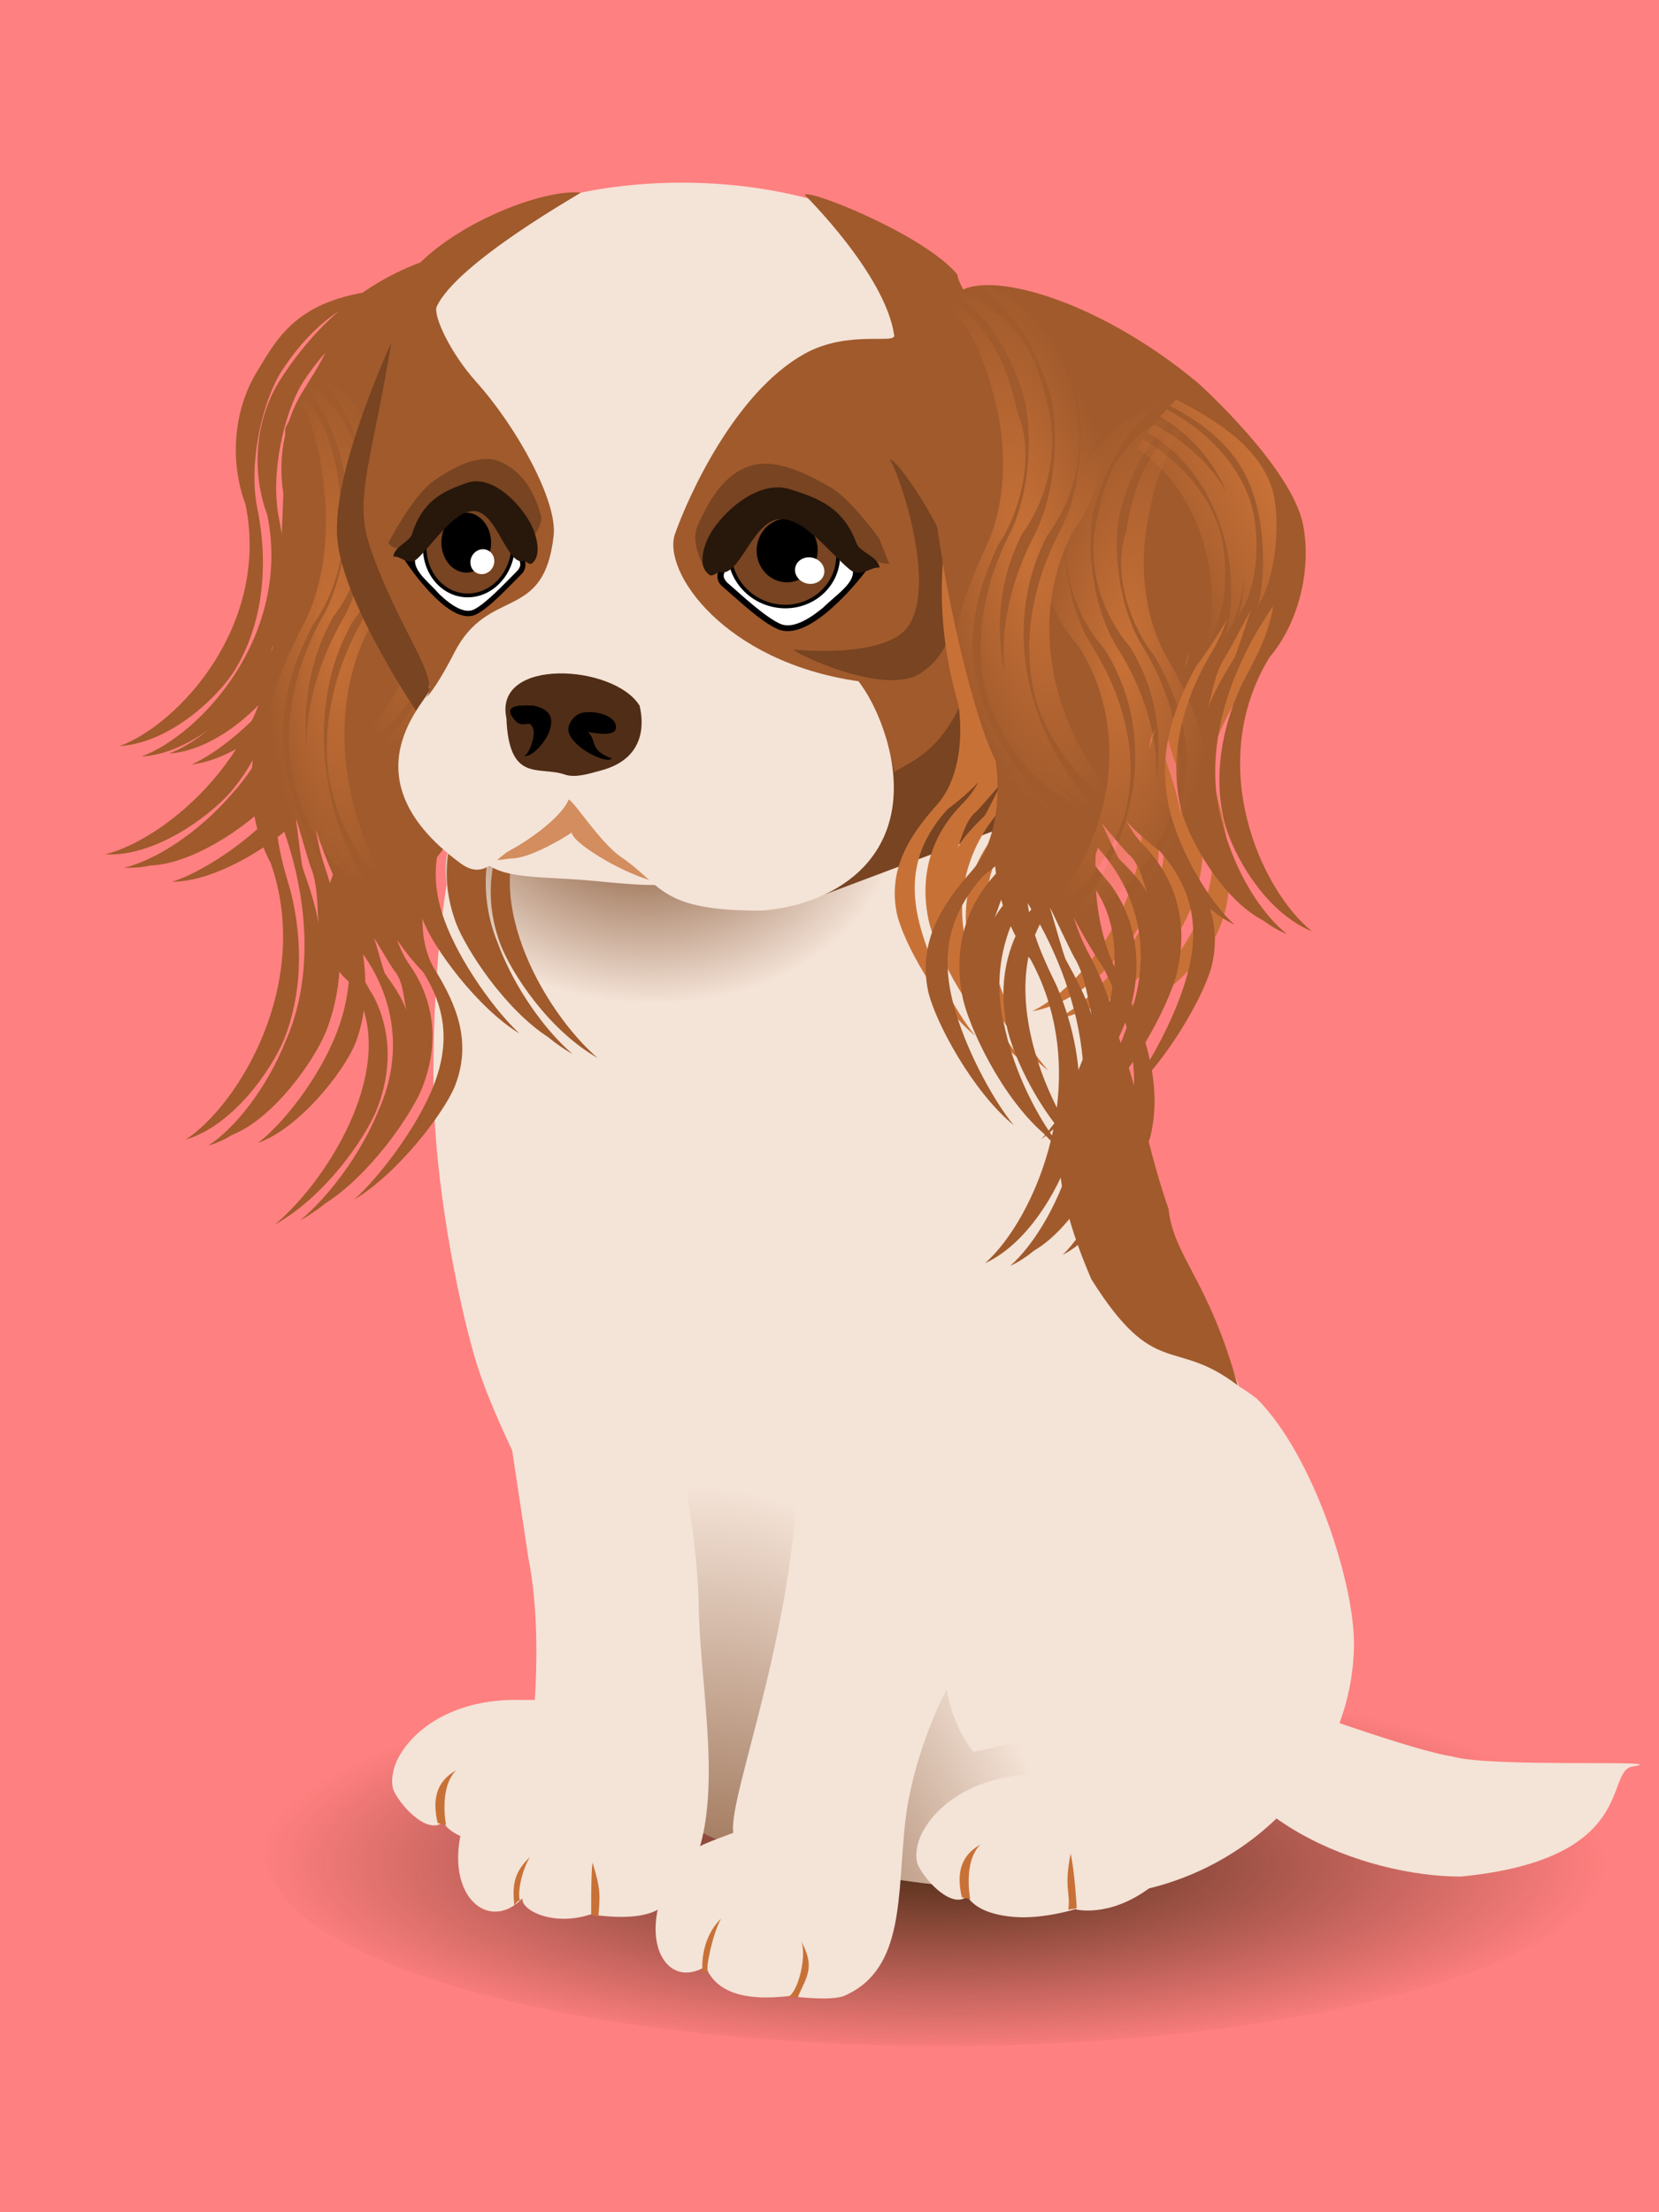 <?xml version="1.0" encoding="UTF-8"?>
<!-- Created with Inkscape (http://www.inkscape.org/) -->
<svg width="2250" height="3e3" version="1.1" viewBox="0 0 595.31 793.75" xmlns="http://www.w3.org/2000/svg" xmlns:cc="http://creativecommons.org/ns#" xmlns:dc="http://purl.org/dc/elements/1.1/" xmlns:rdf="http://www.w3.org/1999/02/22-rdf-syntax-ns#" xmlns:xlink="http://www.w3.org/1999/xlink">
 <defs>
  <linearGradient id="linearGradient1137">
   <stop stop-color="#c87137" offset="0"/>
   <stop stop-color="#c87137" stop-opacity="0" offset="1"/>
  </linearGradient>
  <linearGradient id="linearGradient1219">
   <stop stop-color="#784421" offset="0"/>
   <stop stop-color="#f4e3d7" offset="1"/>
  </linearGradient>
  <radialGradient id="radialGradient1221" cx="53.158" cy="1162.6" r="56.666" gradientTransform="matrix(2.312 -.167 .257 3.552 -162.24 -3882.7)" gradientUnits="userSpaceOnUse" xlink:href="#linearGradient1219"/>
  <radialGradient id="radialGradient1229" cx="195.91" cy="901.17" r="26.92" gradientTransform="matrix(3.461 .435 -.332 2.641 -150.59 -2674)" gradientUnits="userSpaceOnUse" xlink:href="#linearGradient1219"/>
  <radialGradient id="radialGradient1239" cx="405.98" cy="848.11" r="78.31" gradientTransform="matrix(3.089 0 0 .885 -919.28 -579.17)" gradientUnits="userSpaceOnUse">
   <stop stop-color="#502d16" offset="0"/>
   <stop stop-color="#502d16" stop-opacity="0" offset="1"/>
  </radialGradient>
  <linearGradient id="linearGradient1499-0" x1="376.65" x2="396.38" y1="1010.1" y2="1010.1" gradientTransform="matrix(-2.109 1.115 .862 1.772 383.02 -2944.1)" gradientUnits="userSpaceOnUse" xlink:href="#linearGradient1137"/>
  <radialGradient id="radialGradient1141-3-3" cx="257.4" cy="898.55" r="12.151" gradientTransform="matrix(1 0 0 2.779 239.91 -1529.6)" gradientUnits="userSpaceOnUse" xlink:href="#linearGradient1137"/>
  <radialGradient id="radialGradient1141-9-6-5" cx="257.4" cy="898.55" r="12.151" gradientTransform="matrix(-.963 .269 .78 2.794 30.618 -1624.5)" gradientUnits="userSpaceOnUse" xlink:href="#linearGradient1137"/>
  <radialGradient id="radialGradient1141-2-1" cx="257.4" cy="898.55" r="12.151" gradientTransform="matrix(.981 .171 -.569 2.484 696.31 -1218)" gradientUnits="userSpaceOnUse" xlink:href="#linearGradient1137"/>
  <radialGradient id="radialGradient1141-8-9" cx="257.4" cy="898.55" r="12.151" gradientTransform="matrix(-.86 0 0 2.901 644.02 -1535.4)" gradientUnits="userSpaceOnUse" xlink:href="#linearGradient1137"/>
 </defs>
 <g transform="translate(0 496.75)">
  <rect x="1.25e-6" y="-496.75" width="595.31" height="793.75" fill="#ff8080"/>
  <ellipse transform="rotate(.068)" cx="337.29" cy="167.62" rx="241.88" ry="69.324" fill="url(#radialGradient1239)"/>
  <g transform="matrix(1.1 0 0 1.1 -613.43 -22.67)" shape-rendering="auto" stroke-width=".909">
   <path d="m761.43 160.8c3.704-2.553 11.032-10.06 9.289-15.965-4.439-15.04-32.613-22.05-41.946-21.299-22.546-0.918-36.665 9.441-41.6 19.711-1.075 2.182-2.432 7.106-0.923 10.149 2.778 5.602 11.272 14.095 15.901 9.954 2.862 4.491 9.274 6.31 15.864 6.761 9.217 0.631 19.469-2.579 19.469-2.579-0.154 0.133 10.87 2.877 23.946-6.732z" color="#000000" color-rendering="auto" dominant-baseline="auto" fill="#f4e3d7" image-rendering="auto" solid-color="#000000" style="font-feature-settings:normal;font-variant-alternates:normal;font-variant-caps:normal;font-variant-ligatures:normal;font-variant-numeric:normal;font-variant-position:normal;isolation:auto;mix-blend-mode:normal;shape-padding:0;text-decoration-color:#000000;text-decoration-line:none;text-decoration-style:solid;text-indent:0;text-orientation:mixed;text-transform:none;white-space:normal"/>
   <path d="m700.44 163.68 2.732 0.607s-2.449-12.106 3.298-17.813c-5.789 3.233-8.087 8.567-6.03 17.206z" color="#000000" color-rendering="auto" dominant-baseline="auto" fill="#c87137" image-rendering="auto" solid-color="#000000" style="font-feature-settings:normal;font-variant-alternates:normal;font-variant-caps:normal;font-variant-ligatures:normal;font-variant-numeric:normal;font-variant-position:normal;isolation:auto;mix-blend-mode:normal;shape-padding:0;text-decoration-color:#000000;text-decoration-line:none;text-decoration-style:solid;text-indent:0;text-orientation:mixed;text-transform:none;white-space:normal"/>
   <path d="m735.17 167.69 2.732-0.435c0.056 0.024-0.667-11.94-1.969-17.853-2.268 11.058-0.017 12.607-0.763 18.288z" color="#000000" color-rendering="auto" dominant-baseline="auto" fill="#c87137" image-rendering="auto" solid-color="#000000" style="font-feature-settings:normal;font-variant-alternates:normal;font-variant-caps:normal;font-variant-ligatures:normal;font-variant-numeric:normal;font-variant-position:normal;isolation:auto;mix-blend-mode:normal;shape-padding:0;text-decoration-color:#000000;text-decoration-line:none;text-decoration-style:solid;text-indent:0;text-orientation:mixed;text-transform:none;white-space:normal"/>
  </g>
  <path d="m524.21 176.57c63.784-6.256 51.427-37.894 61.617-39.501 16.765-2.643-51.316 0.59-64.768-3.642-12.837-1.681-58.958-18.434-58.958-18.434s-31.996-12.174-32.266-2.992c5.526 44.102 59.538 64.557 94.374 64.569z" color="#000000" color-rendering="auto" dominant-baseline="auto" fill="#f4e3d7" image-rendering="auto" shape-rendering="auto" solid-color="#000000" style="font-feature-settings:normal;font-variant-alternates:normal;font-variant-caps:normal;font-variant-ligatures:normal;font-variant-numeric:normal;font-variant-position:normal;isolation:auto;mix-blend-mode:normal;shape-padding:0;text-decoration-color:#000000;text-decoration-line:none;text-decoration-style:solid;text-indent:0;text-orientation:mixed;text-transform:none;white-space:normal"/>
  <path d="m402.13 170.03c25.128-13.032 35.765-51.795 49.438-69.043 28.045-35.379-27.043-154.56-29.17-144.43l-61.891-198.34-162.86-16.456s-14.51 28.198-30.654 55.204c-8.468 14.165-12.056 65.755-11.393 98.949 0.632 31.688 8.078 71.247 14.636 93.951 9.927 34.368 40.176 78.235 40.182 103.76 3.334 50.648 35.501 70.47 73.267 77.291 44.258 7.994 83.396 17.289 118.45-0.889z" color="#000000" color-rendering="auto" dominant-baseline="auto" fill="url(#radialGradient1221)" image-rendering="auto" shape-rendering="auto" solid-color="#000000" style="font-feature-settings:normal;font-variant-alternates:normal;font-variant-caps:normal;font-variant-ligatures:normal;font-variant-numeric:normal;font-variant-position:normal;isolation:auto;mix-blend-mode:normal;shape-padding:0;text-decoration-color:#000000;text-decoration-line:none;text-decoration-style:solid;text-indent:0;text-orientation:mixed;text-transform:none;white-space:normal"/>
  <path d="m346.46 71.852c-18.252 35.802 2.789 59.915 2.789 59.915 14.251-1.977 31.302-12.483 47.49 8.785l1.634 42.647c49.744-5.027 87.598-45.42 87.476-90.593-0.058-21.579-14.454-66.934-34.689-87.361-48.97-38.438-84.932 28.895-104.7 66.606z" fill="#f4e3d7"/>
  <path d="m220.62-96.009c-29.507 2.998-67.529-76.11-59.728-95.737 2.762-6.95 32.341-61.64 36.823-67.274l145.79 16.918 2.013 82.836c-32.415 19.537-91.63 64.437-124.89 63.257z" fill="url(#radialGradient1229)"/>
  <path d="m419.3-63.068c1.804 17.237 14.548 25.676 24.811 63.386-22.893-17.486-29.582-1.595-52.475-38.043-27.51-63.758 2.356-69.89 2.09-102.61 12.531 19.201 16.489 51.937 25.575 77.267z" fill="#a05a2c"/>
  <path d="m235.81-21.432c0.107 6.207 14.446 66.759 14.923 100.68 0.51 36.257 13.369 86.508-12.914 108.01-5.392 4.412-15.912 4.337-25.948 2.889-13.409 4.406-24.982-1.483-24.412-5.793-12.785 13.535-31.31-2.939-19.053-32.911 5.669-6.498 12.736-11.372 20.831-13.017 1.495-9.364 6.256-46.175 0.394-75.98l-15.098-100.08z" fill="#f4e3d7"/>
  <path d="m184.58 187.14c1.894-3.944 3.089-0.653 3.089-0.653-2.779-0.397-1.029-11.342 2.502-16.893-5.837 5.435-6.391 10.196-5.591 17.547z" color="#000000" color-rendering="auto" dominant-baseline="auto" fill="#c87137" image-rendering="auto" shape-rendering="auto" solid-color="#000000" style="font-feature-settings:normal;font-variant-alternates:normal;font-variant-caps:normal;font-variant-ligatures:normal;font-variant-numeric:normal;font-variant-position:normal;isolation:auto;mix-blend-mode:normal;shape-padding:0;text-decoration-color:#000000;text-decoration-line:none;text-decoration-style:solid;text-indent:0;text-orientation:mixed;text-transform:none;white-space:normal"/>
  <path d="m214.72 190.9-2.575-0.641s-0.126-14.263 0.462-18.74c3.031 9.586 2.727 12.204 2.113 19.382z" color="#000000" color-rendering="auto" dominant-baseline="auto" fill="#c87137" image-rendering="auto" shape-rendering="auto" solid-color="#000000" style="font-feature-settings:normal;font-variant-alternates:normal;font-variant-caps:normal;font-variant-ligatures:normal;font-variant-numeric:normal;font-variant-position:normal;isolation:auto;mix-blend-mode:normal;shape-padding:0;text-decoration-color:#000000;text-decoration-line:none;text-decoration-style:solid;text-indent:0;text-orientation:mixed;text-transform:none;white-space:normal"/>
  <g transform="matrix(1.1 0 0 1.1 -425.33 3.973)" shape-rendering="auto" stroke-width=".909">
   <path d="m761.43 160.8c3.704-2.553 11.032-10.06 9.289-15.965-4.439-15.04-32.613-22.05-41.946-21.299-22.546-0.918-36.665 9.441-41.6 19.711-1.075 2.182-2.432 7.106-0.923 10.149 2.778 5.602 11.272 14.095 15.901 9.954 2.862 4.491 9.274 6.31 15.864 6.761 9.217 0.631 19.469-2.579 19.469-2.579-0.154 0.133 10.87 2.877 23.946-6.732z" color="#000000" color-rendering="auto" dominant-baseline="auto" fill="#f4e3d7" image-rendering="auto" solid-color="#000000" style="font-feature-settings:normal;font-variant-alternates:normal;font-variant-caps:normal;font-variant-ligatures:normal;font-variant-numeric:normal;font-variant-position:normal;isolation:auto;mix-blend-mode:normal;shape-padding:0;text-decoration-color:#000000;text-decoration-line:none;text-decoration-style:solid;text-indent:0;text-orientation:mixed;text-transform:none;white-space:normal"/>
   <path d="m700.44 163.68 2.732 0.607s-2.449-12.106 3.298-17.813c-5.789 3.233-8.087 8.567-6.03 17.206z" color="#000000" color-rendering="auto" dominant-baseline="auto" fill="#c87137" image-rendering="auto" solid-color="#000000" style="font-feature-settings:normal;font-variant-alternates:normal;font-variant-caps:normal;font-variant-ligatures:normal;font-variant-numeric:normal;font-variant-position:normal;isolation:auto;mix-blend-mode:normal;shape-padding:0;text-decoration-color:#000000;text-decoration-line:none;text-decoration-style:solid;text-indent:0;text-orientation:mixed;text-transform:none;white-space:normal"/>
   <path d="m735.17 167.69 2.732-0.435c0.056 0.024-0.667-11.94-1.969-17.853-2.268 11.058-0.017 12.607-0.763 18.288z" color="#000000" color-rendering="auto" dominant-baseline="auto" fill="#c87137" image-rendering="auto" solid-color="#000000" style="font-feature-settings:normal;font-variant-alternates:normal;font-variant-caps:normal;font-variant-ligatures:normal;font-variant-numeric:normal;font-variant-position:normal;isolation:auto;mix-blend-mode:normal;shape-padding:0;text-decoration-color:#000000;text-decoration-line:none;text-decoration-style:solid;text-indent:0;text-orientation:mixed;text-transform:none;white-space:normal"/>
  </g>
  <path d="m413.64 41.215c-20.309 27.752-49.814 30.165-72.441 65.717-4.229 6.644-13.898 28.439-16.317 49.641-3.01 26.381 0.027 53.061-21.732 62.703-5.018 2.224-19.874 0.152-19.874 0.152-17.914 2.113-26.725-2.277-30.078-10.565-14.109 8.43-24.066-9.248-13.602-30.59 4.562-11.338 12.38-13.123 23.533-17.401-2.062-13.753 25.395-78.884 23.155-145.09l1.097-71.023z" fill="#f4e3d7"/>
  <path d="m252.12 211.12 1.95-0.83c-1.054 0.096 1.597-13.239 4.683-18.67-8.194 8.129-6.633 19.5-6.633 19.5z" color="#000000" color-rendering="auto" dominant-baseline="auto" fill="#c87137" image-rendering="auto" shape-rendering="auto" solid-color="#000000" style="font-feature-settings:normal;font-variant-alternates:normal;font-variant-caps:normal;font-variant-ligatures:normal;font-variant-numeric:normal;font-variant-position:normal;isolation:auto;mix-blend-mode:normal;shape-padding:0;text-decoration-color:#000000;text-decoration-line:none;text-decoration-style:solid;text-indent:0;text-orientation:mixed;text-transform:none;white-space:normal"/>
  <path d="m286.35 219.79-4.015 0.086c4.034-0.733 7.597-16.028 4.897-20.509 5.797 9.981 1.806 13.542-0.881 20.423z" color="#000000" color-rendering="auto" dominant-baseline="auto" fill="#c87137" image-rendering="auto" shape-rendering="auto" solid-color="#000000" style="font-feature-settings:normal;font-variant-alternates:normal;font-variant-caps:normal;font-variant-ligatures:normal;font-variant-numeric:normal;font-variant-position:normal;isolation:auto;mix-blend-mode:normal;shape-padding:0;text-decoration-color:#000000;text-decoration-line:none;text-decoration-style:solid;text-indent:0;text-orientation:mixed;text-transform:none;white-space:normal"/>
  <g transform="translate(-3.683 410.98)">
   <g transform="matrix(2.63 -.119 .111 2.689 -1105.8 -3511.1)" shape-rendering="auto" stroke-width=".376">
    <path transform="scale(.265)" d="m1570.6 3914.7c-14.14 20.291-16.063 46.382-9.133 67.088 5.044 30.637-4.706 57.898-19.609 78.728-14.915 20.848-35.062 35.197-50.193 39.861 12.176-0.163 24.359-5.162 34.797-11.775-7.227 5.196-14.336 8.918-20.547 10.896 17.562-0.373 35.216-11.437 47.059-22.356-1.173 2.614-2.435 5.167-3.775 7.66-11.41 10.052-23.674 17.692-31.93 20.68 7.281-0.4 15.329-2.963 23.16-6.658-3.826 5.327-7.982 10.295-12.352 14.867-18.726 19.596-41.324 31.959-57.104 34.998 24.657 2.516 53.355-15.825 65.59-28.244 4.537-4.748 8.624-10.044 12.26-15.772-0.239 1.344-0.446 2.688-0.619 4.033-3.23 4.376-6.726 8.437-10.488 12.133-18.727 19.596-41.324 31.959-57.104 34.998 4.378 0.446 8.883 0.222 13.4-0.494 18.17 0.08 40.367-11.748 54.471-22.365 0.331 2.191 0.74 4.352 1.228 6.475-15.787 12.604-34.115 21.892-44.941 24.52 14.313 0.835 33.207-6.624 47.672-15.176 1 2.787 2.137 5.475 3.406 8.037 9.489 30.442 4.186 60.586-7.061 85.221-11.257 24.657-28.544 43.753-42.451 51.803 24.116-5.716 45.204-32.462 52.686-48.209 9.799-21.462 12.081-47.558 6.477-74.189-2.357-9.087-4.634-18.119-5.555-27.467 1.248-0.87 2.43-1.734 3.547-2.592 11.715 38.136 10.841 75.796-3.25 104.24-11.257 24.657-28.546 43.752-42.453 51.801 4.282-1.015 8.463-2.702 12.494-4.863 21.83-7.476 43.546-35.255 50.379-49.734 4.224-9.309 6.946-19.32 8.193-29.816 1.373 1.88 2.919 3.616 4.615 5.199-1.212 8.617-3.594 16.991-7.268 25.285-10.295 23.246-30.759 45.844-42.924 53.686 20.892-5.921 45.535-33.266 52.361-48.119 2.294-5.18 3.893-10.54 4.912-16.055 4.477 16.298 0.617 34.603-7.389 51.754-10.466 22.421-28.083 42.858-42.857 53.848 26.298-12.912 47.502-40.414 54.51-54.838 9.11-19.516 9.496-39.79 1.084-57.635-1.364-2.404-2.701-4.811-3.943-7.26 0.105-4.642-0.119-9.375-0.584-14.18 15.988 24.174 18.05 52.46 4.797 78.633-10.466 22.421-28.085 42.858-42.859 53.848 4.669-2.293 9.172-5.05 13.469-8.107 23.615-13.403 45.434-41.905 51.826-55.15 10.24-22.073 8.781-44.041-3.817-63.211-2.361-3.653-4.205-7.865-5.539-12.354 4.083 6.677 8.882 12.571 12.768 16.924 10.557 18.3 12.302 36.143 2.795 57.15-9.514 21.023-30.371 45.212-43.228 55.422 22.702-11.908 47.806-41.134 54.16-54.656 9.714-21.465 2.934-40.513-7.936-59.334-4.053-7.142-5.605-16.122-5.178-25.742 0.089 0.296 0.169 0.59 0.264 0.887 4.708 14.081 26.136 45.403 47.207 59.139-11.53-11.261-29.34-37.189-36.299-59.053-3.625-11.388-4.319-21.673-2.377-31.398 2.973-3.408 5.759-6.861 8.375-10.344-4.958 13.601-5.058 28.434-0.031 43.723 4.778 13.806 23.036 44.143 44.836 59.453 3.894 3.407 8.029 6.531 12.381 9.199-13.335-12.195-28.382-34.104-36.119-57.445-11.079-30.105-3.469-61.337 20.022-85.475-1.352 11.178-7.116 19.6-13.076 28.039-10.407 17.269-12.393 37.667-5.658 57.984 5.249 15.037 23.021 44.323 47.533 59.35-13.335-12.195-28.38-34.102-36.117-57.443-7.73-23.32-8.252-48.074 6.9-66.436 13.709-10.328 20.5-29.644 13.34-52.141-1.859-57.557 17.885-230.95 17.885-230.95s-90.442-25.54-151.09 59.472zm57.604-43.514c-45.466 1.838-56.754 20.345-68.561 37.738-14.14 20.291-16.063 46.384-9.133 67.09 5.044 30.636-4.706 57.898-19.609 78.729-14.915 20.848-35.062 35.195-50.193 39.859 25.028-0.333 50.111-21.083 59.93-34.336 15.229-21.286 21.022-50.739 15.809-82.254-3.651-22.777 4.878-53.027 15.141-67.768 13.32-18.21 30.433-33.579 56.617-39.059zm-33.383 30.309c-3.618 6.677-8.679 13.397-12.5 19.053-3.203 4.618-5.754 9.542-7.713 14.629l-2.045 3.406s-0.128 1.966-0.227 3.486c-2.686 9.779-3.314 19.914-2.152 29.478-0.499 6.3-1.06 13.086-1.697 20.274-0.286-2.661-0.636-5.338-1.082-8.033-3.651-22.777 4.874-53.029 15.137-67.77 3.748-5.124 7.813-10.007 12.279-14.523zm-33.18 146.1c-0.052 0.358-0.111 0.712-0.166 1.068-0.41 0.755-0.817 1.515-1.242 2.258 0.49-1.094 0.957-2.206 1.408-3.326zm118.18 67.666c-0.981 1.724-5.992 16.714-7.188 18.182-4.513 5.455-9.423 11.637-12 17.814 1.812-6.432 2.482-13.516 6.887-19.004 1.679-1.301 10.858-15.412 12.301-16.992zm-120.12 14.943c0.042 0.113 0.08 0.225 0.121 0.338-0.049 0.049-0.097 0.098-0.146 0.146 0.01-0.162 0.014-0.322 0.025-0.484zm10.342 5.482c1.579 5.808 5.756 23.435 6.818 25.631 2.729 9.034 1.92 18.085 2.225 26.93-1.016-8.93-4.046-19.078-6.875-28.127-0.649-2.112-1.785-18.302-2.404-24.195 0.071-0.072 0.15-0.147 0.219-0.219 0.01-0.01 0.012-0.013 0.018-0.02zm9.736 5.379c2.376 8.453 5.2 16.353 7.775 22.949-0.275 0.809-0.559 1.554-0.856 2.228-0.307 0.679-0.602 1.355-0.881 2.029-0.706-2.951-1.507-5.916-2.408-8.891-1.703-5.72-2.902-11.946-3.631-18.316zm27.559 55.734c1.261 1.672 8.812 16.305 10.342 17.719 3.773 5.757 3.618 12.796 4.684 19.281-1.862-6.294-6.061-12.774-9.945-18.506-1.026-1.541-4.298-16.717-5.08-18.494z" color="#000000" color-rendering="auto" dominant-baseline="auto" fill="#a05a2c" image-rendering="auto" solid-color="#000000" style="font-feature-settings:normal;font-variant-alternates:normal;font-variant-caps:normal;font-variant-ligatures:normal;font-variant-numeric:normal;font-variant-position:normal;isolation:auto;mix-blend-mode:normal;shape-padding:0;text-decoration-color:#000000;text-decoration-line:none;text-decoration-style:solid;text-indent:0;text-orientation:mixed;text-transform:none;white-space:normal"/>
    <path d="m443.45 1028.1c-11.398 3.386-12.874 8.227-14.565 12.856-2.066 5.423-0.596 11.332 2.715 15.467 3.578 6.459 3.149 13.14 0.93 18.733-2.221 5.598-6.256 10.098-9.745 12.123 6.325-1.713 11.133-7.956 12.63-11.536 2.267-5.715 1.528-12.622-2.159-19.265-2.635-4.809-2.74-12.071-1.242-16.011 2.014-4.909 5.203-9.435 11.436-12.366zm3.213 0.562c-11.398 3.386-12.874 8.227-14.565 12.856-2.066 5.423-0.596 11.332 2.715 15.467 3.578 6.459 3.149 13.14 0.93 18.733-2.221 5.598-6.256 10.098-9.745 12.123 3.077-0.834 5.793-2.74 7.946-4.889-1.444 1.625-2.969 2.916-4.396 3.761 5.998-1.671 10.576-7.702 12.008-11.158 2.17-5.516 1.498-12.17-1.967-18.562-2.476-4.627-2.547-11.627-1.113-15.428 1.927-4.737 4.966-9.111 10.881-11.954-10.809 3.299-12.226 7.97-13.846 12.436-1.978 5.234-0.61 10.924 2.51 14.899 2.836 5.242 2.967 10.641 1.666 15.442 0.743-4.815-0.338-10.162-3.216-15.348-2.635-4.809-2.741-12.072-1.242-16.011 2.014-4.909 5.203-9.435 11.436-12.366zm4.13 1.676c-9.845 3.351-11.278 12.372-11.811 13.514-2.23 4.415-0.729 10.61 2.029 14.435 2.942 5.992 3.682 11.196 1.676 16.463-2.008 5.271-6.784 10.597-9.81 12.543 5.447-1.696 11.196-8.138 12.545-11.511 2.05-5.382 0.035-11.305-2.994-17.468-2.164-4.462-2.186-10.154-0.758-14.967 1.446-4.876 3.732-10.177 9.123-13.01z" color="#000000" color-rendering="auto" dominant-baseline="auto" fill="url(#radialGradient1141-2-1)" image-rendering="auto" solid-color="#000000" style="font-feature-settings:normal;font-variant-alternates:normal;font-variant-caps:normal;font-variant-ligatures:normal;font-variant-numeric:normal;font-variant-position:normal;isolation:auto;mix-blend-mode:normal;shape-padding:0;text-decoration-color:#000000;text-decoration-line:none;text-decoration-style:solid;text-indent:0;text-orientation:mixed;text-transform:none;white-space:normal"/>
    <path d="m423.18 1035.7c8.958 6.039 9.266 11.763 9.798 17.291 0.694 6.494-1.687 12.838-5.279 16.83-4.266 6.549-5.195 14.132-4.405 20.846 0.791 6.72 3.324 12.563 5.875 15.522-5.003-3.165-7.851-11.116-8.421-15.429-0.807-6.861 1.151-14.47 5.544-21.203 3.151-4.881 4.644-13.013 4.142-17.73-0.749-5.906-2.564-11.614-7.254-16.126zm-2.818 0c8.958 6.039 9.266 11.763 9.798 17.291 0.694 6.494-1.687 12.838-5.279 16.83-4.266 6.549-5.195 14.132-4.405 20.846 0.791 6.72 3.324 12.563 5.875 15.522-2.434-1.54-4.356-4.213-5.756-7.048 0.903 2.108 1.94 3.856 2.98 5.085-4.735-3.053-7.43-10.722-7.97-14.883-0.764-6.618 1.089-13.957 5.246-20.451 2.982-4.708 4.395-12.552 3.92-17.101-0.709-5.696-2.427-11.202-6.865-15.555 8.478 5.825 8.77 11.346 9.273 16.678 0.657 6.263-1.596 12.383-4.996 16.233-3.405 5.327-4.558 11.363-4.389 17.008 0.304-5.551 2.249-11.342 5.679-16.599 3.151-4.881 4.644-13.013 4.142-17.73-0.749-5.906-2.564-11.614-7.254-16.126zm-3.807 1.071c7.655 5.695 7.12 16.102 7.348 17.489 1.027 5.394-1.436 12.054-4.501 15.807-3.639 6.149-5.269 11.846-4.595 18.152 0.674 6.311 3.673 13.228 5.848 16.006-4.266-2.973-7.868-11.333-8.355-15.385-0.689-6.444 2.155-12.698 5.901-19.022 2.687-4.584 3.805-10.97 3.532-16.653-0.277-5.758-1.18-12.157-5.179-16.395z" color="#000000" color-rendering="auto" dominant-baseline="auto" fill="url(#radialGradient1141-8-9)" image-rendering="auto" solid-color="#000000" style="font-feature-settings:normal;font-variant-alternates:normal;font-variant-caps:normal;font-variant-ligatures:normal;font-variant-numeric:normal;font-variant-position:normal;isolation:auto;mix-blend-mode:normal;shape-padding:0;text-decoration-color:#000000;text-decoration-line:none;text-decoration-style:solid;text-indent:0;text-orientation:mixed;text-transform:none;white-space:normal"/>
   </g>
   <path d="m145-786.7s-22.291 47.227-20.296 72.122c1.879 23.441 29.682 64 29.682 64l137.67 66.632 79.397-29.847 11.475-96.511z" fill="#784421"/>
   <path d="m162.85-624.32c34.064-25.188 95.236-15.407 123.75 18.064l-29.084 12.829c-13.031 5.748-31.351 2.335-46.595 1.288-16.689-1.146-29.955-0.543-34.969-8.361-20.173-31.457-22.973-16.097-13.101-23.82z" fill="#f4e3d7"/>
   <path d="m187.62-599.73c-5.088 0.216-6.65 2.574-14.466-4.911l34.96-19.533s19.752 10.562 42.129 33.054c-11.462 4.765-42.193-14.14-41.326-17.916 0 0-13.557 8.979-21.297 9.307z" fill="#d38d5f"/>
   <path d="m140.54-710.66c2.488-10.48-4.943-88.005 25.792-109.34 50.228-34.867 143.03-25.846 171.55 7.625 18.666 19.259 19.753 71.509 11.348 115.4-6.512 34.008-12.869 51.04-27.016 55.792 10.4 40.051-17.872 58.012-44.918 60.161-37.015 0.252-35.665-8.926-50.703-19.178-7.633-5.204-16.604-19.725-18.853-20.663-2.172 5.647-12.83 13.853-20.901 18.155-5.476 2.918-9.476 10.921-17.864 4.76-45.409-33.351-6.836-62.56-11.339-62.954 2.576-22.696-13.973-40.173-17.09-49.763z" fill="#f4e3d7"/>
   <path d="m160.33-797.58c7.183-15.905 52.22-41.02 51.787-41.061-15.779-1.47-54.113 14.667-65.159 34.729-7.769 57.656-17.086 72.485-10.742 91.661 9.917 29.977 26.199 48.265 20.314 54.842 0 0 2.841-1.925 10.266-16.319 12.293-23.831 32.144-10.451 35.563-41.908 1.345-12.373-13.263-38.897-27.756-55.037-9.175-10.218-15.352-23.312-14.273-26.908z" fill="#a05a2c"/>
   <path d="m324.52-787.61c-3.243-21.779-31.998-50.113-31.998-50.113 0.148-2.773 42.918 14.162 54.711 28.519 0.452 5.02 10.028 16.489 10.389 21.219 10.585 138.64-18.297 148.99-32.792 157.01-0.294 4.235-1.41-16.86-13.076-32.313-48.189-6.896-70.641-39.436-65.821-52.99 4.67-13.134 21.288-50.423 46.352-64.458 15.868-8.886 33.444-3.152 32.236-6.87z" fill="#a05a2c"/>
   <g transform="matrix(2.602 .145 -.138 2.723 -162.64 -3108.1)" stroke-width=".375">
    <path d="m163.67 870.88s0.966 1.37 2.442 0.038c2.977-2.685 7.134-7.708 10.536-6.729 3.238 0.931 5.987 7.798 5.987 7.798-0.26-1.998 2.37-4.209 1.824-5.799-1.109-3.233-2.895-5.554-5.704-6.69-3.03-1.226-6.692 0.971-9.331 2.95-2.686 2.014-5.754 8.433-5.754 8.433z" fill="#784421"/>
    <path d="m167.22 874.04c-1.26-1.195 5.982-7.487 6.096-7.502 4.373-4.869 8.608 4.331 8.608 4.331 0.408 0.337 0.393 1.018 0.096 1.86-0.78 2.216-3.507 5.55-5.6 6.684-2.868 1.553-7.497-3.187-9.201-5.373z" fill="#ffffff"/>
    <g>
     <ellipse transform="matrix(-.962 .273 .227 .974 0 0)" cx="27.463" cy="886.28" rx="6.137" ry="6.431" fill="#784421" stroke="#000000" stroke-linecap="round" stroke-linejoin="round" stroke-width=".497"/>
     <ellipse transform="matrix(-.962 .273 .227 .974 0 0)" cx="27.741" cy="885.74" rx="3.441" ry="3.933" fill="#000000"/>
     <path d="m172.89 865.29c-1.824 0.249-3.147 1.988-4.221 3.68-0.537 0.846-1.01 1.694-1.428 2.367-0.371 0.621-0.759 1.136-1.375 1.482l0.256 0.326c0.864 1.11 2.576 3.111 4.461 4.66 0.942 0.775 1.925 1.439 2.891 1.816s1.945 0.47 2.781 0.014c0.973-0.531 2.071-1.552 3.135-2.635 1.064-1.083 2.083-2.232 2.812-2.992 0.532-0.554 0.543-1.266 0.369-1.814-1.01-2.316-1.93-4.875-3.939-5.949-1.797-0.924-3.968-1.198-5.742-0.955zm0.098 0.709c1.623-0.222 3.68 0.039 5.316 0.881 1.637 0.842 2.849 2.214 2.949 4.312 0.118 0.446 0.502 0.822 0.639 1.219 0.127 0.401 0.135 0.749-0.205 1.103-0.748 0.78-1.76 1.921-2.807 2.986-1.047 1.066-2.14 2.056-2.967 2.508-0.595 0.325-1.327 0.281-2.18-0.053-0.852-0.333-1.79-0.955-2.697-1.701-2.025-1.956-4.578-3.323-3.188-5.541 0.431-0.696 0.901-1.538 1.424-2.361 1.045-1.647 2.307-3.161 3.715-3.353z" color="#000000" color-rendering="auto" dominant-baseline="auto" fill="#000000" image-rendering="auto" shape-rendering="auto" solid-color="#000000" style="font-feature-settings:normal;font-variant-alternates:normal;font-variant-caps:normal;font-variant-ligatures:normal;font-variant-numeric:normal;font-variant-position:normal;isolation:auto;mix-blend-mode:normal;shape-padding:0;text-decoration-color:#000000;text-decoration-line:none;text-decoration-style:solid;text-indent:0;text-orientation:mixed;text-transform:none;white-space:normal"/>
     <ellipse transform="matrix(-.962 .273 .227 .974 0 0)" cx="25.994" cy="888.68" rx="1.663" ry="1.623" fill="#ffffff"/>
    </g>
    <path d="m174.02 862.44c3.163-1.254 6.911 1.764 8.803 4.455 1.095 1.557 2.179 4.466 0.703 5.668-0.28 0.228-1.025-0.348-1.025-0.348-2.242 1.072-4.011-5.953-7.072-6.13-2.767-0.16-5.432 4.394-7.611 6.612-1.188 1.209-2.354-0.252-3.368-0.039 0.06-1.371 2.114-2.011 2.421-3.132 1.221-4.46 3.946-5.816 7.149-7.085z" fill="#28170b"/>
   </g>
   <path d="m322.75-742.85c1.205-1.328 18.207 43.642 6.78 59.908-8.269 11.772-41.179 8.28-41.179 8.28-0.231 0.857 32.696 17.145 45.777 8.406 11.434-7.638 14.186-20.778 10.393-41.022-1.931-10.308-19.192-36.747-21.771-35.572z" fill="#784421"/>
   <g transform="matrix(2.539 .135 -.135 2.539 -156.27 -2938.1)" stroke-width=".393">
    <path d="m190.6 898.99c1.6 0.458 3.61-0.377 4.931-0.787 7.173-2.228 5.448-8.284 5.122-9.461-3.873-5.663-20.965-5.79-18.682 2.744 0.845 9.188 4.965 6.454 8.63 7.503z" fill="#502d16"/>
    <path d="m192.41 890.23c-0.942 0.343-1.843 1.643-1.584 2.647 0.613 2.382 5.914 4.437 6.266 3.476-3.314-0.963-2.183-2.593-3.58-3.556 0 0 3.846 0.695 3.962-0.696 0.155-1.86-3.373-2.487-5.063-1.871z" fill="#000000"/>
    <path d="m185.57 889.49c2.249 0.364 3.284 1.327 2.482 3.722-0.646 1.931-2.888 4.108-3.383 3.27 0.409 0.726 1.699-2.548 1.113-3.796-0.586-1.248-1.127 0.066-2.327-0.724-3.288-2.94 2.513-2.296 2.115-2.472z" fill="#000000"/>
   </g>
   <g transform="matrix(2.837 .302 -.302 2.837 -711.56 -3566.7)" shape-rendering="auto" stroke-width=".35">
    <path d="m497.05 962.26c-2.074 5.91-0.731 12.41 2.42 16.997 3.376 7.138 2.87 14.452 0.646 20.544-2.226 6.098-6.194 10.963-9.6 13.124 6.148-1.772 10.887-8.534 12.385-12.433 1.938-5.308 1.771-11.601-0.476-17.89-1.309-3.17-2.571-6.313-2.726-9.791 5.3 9.777 6.658 19.916 3.521 27.66-2.226 6.098-6.195 10.963-9.601 13.124 1.091-0.315 2.137-0.789 3.13-1.374 5.498-2.156 10.371-9.177 11.737-12.761 2.176-6.009 1.545-12.988-1.724-20.05-0.613-1.343-1.11-2.815-1.487-4.33 1.065 2.434 2.293 4.684 3.281 6.376 2.768 6.616 3.414 12.333 1.401 18.072-2.015 5.743-6.713 11.501-9.669 13.584 5.298-1.768 10.951-8.733 12.304-12.407 2.058-5.864 0.187-12.389-2.663-19.194-2.035-4.926 4.651-14.478 6.098-19.729l-0.328-9.415zm5.345 11.305c0.324 0.63 2.323 5.843 2.709 6.416 0.979 2.12 1.032 4.303 1.371 6.418-0.527-2.124-1.618-4.506-2.623-6.627-0.266-0.569-1.245-5.585-1.456-6.206z" color="#000000" color-rendering="auto" dominant-baseline="auto" fill="#c87137" image-rendering="auto" solid-color="#000000" style="font-feature-settings:normal;font-variant-alternates:normal;font-variant-caps:normal;font-variant-ligatures:normal;font-variant-numeric:normal;font-variant-position:normal;isolation:auto;mix-blend-mode:normal;shape-padding:0;text-decoration-color:#000000;text-decoration-line:none;text-decoration-style:solid;text-indent:0;text-orientation:mixed;text-transform:none;white-space:normal"/>
    <path d="m489.45 977.81c1.734 5.409 0.09 10.053-3.23 12.536-3.669 4.415-3.543 10.366-1.671 15.973 1.874 5.612 5.516 10.879 8.746 13.811-5.936-3.613-10.239-10.654-11.51-14.27-1.631-4.885-1.15-9.789 1.37-13.941 1.443-2.029 2.839-4.054 3.166-6.742-5.688 5.803-7.531 13.313-4.848 20.551 1.874 5.612 5.517 10.88 8.746 13.812-1.054-0.642-2.055-1.393-2.998-2.212-5.279-3.681-9.7-10.975-10.857-14.294-1.829-5.524-0.858-10.803 2.702-15.196 0.669-0.838 1.23-1.821 1.676-2.88-1.167 1.536-2.483 2.87-3.538 3.848-3.047 4.222-3.969 8.499-2.286 13.752 1.685 5.257 5.998 11.491 8.79 14.198-5.103-3.303-10.291-10.833-11.431-14.219-1.72-5.367 0.443-9.841 3.579-14.182 2.243-3.153 2.503-8.094 1.35-12.757-11.242-27.094 5.431-49.403 5.431-49.403l8.211 23.39s-3.072 22.789-1.399 28.224zm-5.809 6.993c-0.349 0.38-2.572 3.772-2.979 4.085-1.067 1.319-1.229 3.023-1.667 4.569 0.624-1.485 1.813-2.971 2.906-4.283 0.29-0.353 1.502-3.957 1.74-4.372z" color="#000000" color-rendering="auto" dominant-baseline="auto" fill="#c87137" image-rendering="auto" solid-color="#000000" style="font-feature-settings:normal;font-variant-alternates:normal;font-variant-caps:normal;font-variant-ligatures:normal;font-variant-numeric:normal;font-variant-position:normal;isolation:auto;mix-blend-mode:normal;shape-padding:0;text-decoration-color:#000000;text-decoration-line:none;text-decoration-style:solid;text-indent:0;text-orientation:mixed;text-transform:none;white-space:normal"/>
    <path transform="scale(.265)" d="m1821.1 3705.9c4.761 19.396 3.689 39.947-5.574 53.061-12.953 18.058-21.884 36.665-14.779 58.988 4.708 14.081 26.134 45.403 47.205 59.139-11.53-11.261-29.34-37.191-36.299-59.055-6.953-21.847-3.143-39.636 9.44-57.195 1.581-1.478 3.306-3.155 5.092-4.992 0.222 1.141 0.458 2.276 0.725 3.4-13.156 17.774-16.511 38.805-9.289 60.77 4.778 13.806 23.038 44.141 44.838 59.451 0.246 0.215 0.5 0.418 0.748 0.631-0.541 0.79-1.081 1.574-1.623 2.316 0.685-0.647 1.359-1.307 2.025-1.978 0.855 0.727 1.718 1.442 2.596 2.139-3.517 26.443-14.145 49.378-24.863 61.06 20.688-12.302 32.692-42.635 35.594-60.189 0.339 0.284 0.682 0.563 1.025 0.842-3.74 25.716-14.133 47.919-24.619 59.348 3.782-2.249 7.268-5.111 10.469-8.379 18.595-13.662 31.008-46.665 33.197-62.525 0.987-8.038 0.942-16.214-0.086-24.43 1.45-2.356 2.815-4.769 4.131-7.197 0.761 3.577 1.314 7.17 1.656 10.791-1.68 3.038-3.328 5.773-4.875 8.037 1.721-1.713 3.415-3.583 5.076-5.574 0.385 5.687 0.257 11.452-0.414 17.352-2.871 25.261-15.641 52.946-24.904 64.066 18.165-11.898 33.503-45.361 35.574-61.576 1.144-10.067-0.011-20.017-2.783-29.914 12.264-18.361 21.456-41.369 23.025-52.582 1.267-10.1-0.28-18.856-3.725-26.738 4.088 2.766 8.271 4.988 12.398 6.365-11.173-7.871-28.929-29.632-36.547-51.34-7.612-21.691-5.167-43.299 5.295-68.305 3.736-6.393 8.374-14.899 12.4-24.098-1.427 5.725-3.303 11.289-5.621 16.363-12.355 26.692-14.739 53.073-6.514 75.783 5.161 13.548 23.579 40.082 44.358 48.23 3.751 2.212 7.705 4.004 11.83 5.193-12.874-8.169-27.873-26.555-36.287-49.602-11.855-29.266-6.724-67.588 13.309-104.54-0.585 13.144-5.354 25.024-10.303 37.006-8.494 23.771-9.122 47.555-1.799 67.615 5.662 14.736 23.574 40.293 46.81 46.992-12.874-8.169-27.872-26.555-36.285-49.602-8.406-23.025-10.319-50.668 2.441-77.646 11.909-17.336 15.568-43.587 9.145-64.24-8.305-26.701-56.844-61.694-56.844-61.694-52.722-35.093-107.2-43.389-118.79-29.374-29.101 35.202 24.539 192.28 42.416 217.83zm113.01-84.031c-0.795 2.35-4.496 21.307-5.502 23.457-3.801 8.02-7.921 17.021-9.914 25.047 1.28-7.994 1.479-16.244 5.18-24.256 1.456-2.164 9.012-21.868 10.236-24.248zm-27.068 23.08c-0.103 2.502-0.533 4.839-1.402 6.943-0.069 0.166-0.134 0.33-0.203 0.496 0.603-2.497 1.126-4.973 1.605-7.439zm-11.945 37.748c-0.844 3.519-1.537 7.008-2.012 10.455-0.011-2.115 0.032-4.241 0.156-6.371 0.644-1.363 1.252-2.724 1.855-4.084zm-9.133 45.348c5.875 5.171 12.202 9.382 17.201 12.391 15.497 14.36 22.44 30.89 19.57 53.77-1.806 14.401-7.528 31.318-13.83 45.268-0.893-2.689-1.892-5.375-2.996-8.059 6.199-13.403 10.188-26.316 11.338-33.951 3.254-24.114-4.637-44.667-22.34-59.254-3.335-2.792-6.342-6.271-8.943-10.164zm-11.484 2.33c2.395 1.993 12.958 12.696 14.758 13.557 5.306 4.383 7.24 11.153 10.176 17.033-3.64-5.462-9.566-10.41-14.973-14.736-1.347-1.096-8.063-12.944-9.949-15.635 0-0.073-0.01-0.146-0.012-0.219zm-0.773 11.547c20.368 18.219 29.592 43.546 24.893 71.166-0.107 0.777-0.242 1.553-0.363 2.33-0.266-0.493-0.534-0.986-0.805-1.478 0-0.01 0-0.021 0.01-0.031 2.931-21.338-2.697-40.819-16.01-55.377-2.765-2.599-5.5-5.203-8.018-8.002-0.168-1.847-0.308-3.694-0.4-5.535 0.265-1.006 0.499-2.03 0.697-3.072zm1.215 20.027c7.951 9.675 11.737 21.975 12.574 35.219-6.15-10.176-10.302-22.461-12.574-35.219zm-44.225 9.336c0.354 0.897 0.722 1.786 1.104 2.666-1.297 2.059-2.446 4.143-3.316 6.229 0.817-2.902 1.413-5.933 2.213-8.895zm12.619 0.229c0.704 0.908 1.391 1.822 2.076 2.736-0.31 0.523-0.612 1.048-0.906 1.576-0.426-1.416-0.823-2.849-1.17-4.312zm10.978 1.34c2.491 3.712 12.914 21.312 14.701 23.215 5.306 7.804 7.24 16.686 10.176 25.035-3.64-8.218-9.567-16.998-14.973-24.787-1.354-1.971-8.127-19.36-9.975-23.346 0.024-0.039 0.046-0.078 0.07-0.117zm11.428 3.019c5.875 9.012 12.202 17.133 17.201 23.178 1.659 2.636 3.2 5.246 4.662 7.846-0.092 2.434-0.253 4.88-0.508 7.338-3.368-7.426-7.512-14.775-12.412-21.971-3.335-4.949-6.342-10.53-8.943-16.391zm-15.512 5.086c15.354 22.328 25.096 46.186 28.234 69.025-0.526 1.41-1.067 2.803-1.623 4.178-2.165-15.081-7.438-30.4-15.637-45.018-4.644-7.448-9.206-14.87-12.783-22.869 0.509-1.802 1.114-3.574 1.809-5.316zm-13.68 2.332c0.886 1.514 1.81 2.989 2.773 4.422-4.487 13.856-4.297 28.979 0.701 44.059 3.638 10.42 13.291 27.68 27.031 42.299-0.778 1.311-1.562 2.573-2.352 3.793-10.23-12.404-20.158-29.119-25.967-46.642-5.915-16.073-6.499-32.466-2.188-47.93zm9.912 13.537c0.384 0.421 0.769 0.84 1.16 1.248 14.876 21.471 20.215 45.718 19.812 68.557-6.409-9.932-12.118-21.263-15.994-32.955-4.066-12.267-6.133-24.929-4.979-36.85zm48.977 26.186c0.308 0.758 0.611 1.515 0.9 2.272-0.663 2.86-1.41 5.697-2.232 8.5-0.298-1.125-0.614-2.249-0.947-3.373 0.882-2.593 1.643-5.068 2.279-7.399zm-16.027 36.895c0.144 2.73 0.197 5.441 0.141 8.125-0.534 0.916-1.071 1.804-1.611 2.678 0.03-2.683-0.041-5.382-0.221-8.098 0.576-0.897 1.139-1.799 1.691-2.705zm0.027 11.211c-0.177 3.498-0.524 6.95-1.057 10.346-0.33-0.39-0.659-0.763-0.988-1.162 0.269-2.48 0.442-4.984 0.521-7.506 0.512-0.556 1.024-1.109 1.523-1.678zm-12.582 5.879c-0.094 1.011-0.207 2.013-0.322 3.016-0.391-0.453-0.781-0.911-1.172-1.377 0.505-0.538 1-1.087 1.494-1.639z" color="#000000" color-rendering="auto" dominant-baseline="auto" fill="#a05a2c" image-rendering="auto" solid-color="#000000" style="font-feature-settings:normal;font-variant-alternates:normal;font-variant-caps:normal;font-variant-ligatures:normal;font-variant-numeric:normal;font-variant-position:normal;isolation:auto;mix-blend-mode:normal;shape-padding:0;text-decoration-color:#000000;text-decoration-line:none;text-decoration-style:solid;text-indent:0;text-orientation:mixed;text-transform:none;white-space:normal"/>
    <path d="m496.69 933.97c-10.416 5.786-10.774 11.271-11.392 16.568-0.807 6.222 1.962 12.302 6.138 16.127 4.96 6.275 6.041 13.542 5.122 19.975-0.92 6.439-3.865 12.038-6.832 14.873 5.817-3.033 9.129-10.652 9.792-14.785 0.939-6.574-1.338-13.865-6.446-20.317-3.664-4.677-5.399-12.47-4.816-16.989 0.871-5.659 2.982-11.128 8.434-15.452zm3.277 0c-10.416 5.786-10.774 11.271-11.392 16.568-0.807 6.222 1.962 12.302 6.138 16.127 4.96 6.275 6.041 13.542 5.122 19.975-0.92 6.439-3.865 12.038-6.832 14.873 2.83-1.476 5.065-4.037 6.692-6.754-1.05 2.02-2.256 3.695-3.465 4.873 5.506-2.925 8.639-10.274 9.267-14.261 0.889-6.341-1.266-13.373-6.1-19.597-3.468-4.511-5.111-12.027-4.558-16.387 0.825-5.458 2.822-10.734 7.983-14.905-9.858 5.581-10.197 10.872-10.782 15.981-0.763 6.002 1.856 11.865 5.809 15.555 3.959 5.105 5.3 10.888 5.104 16.297-0.354-5.319-2.615-10.868-6.603-15.905-3.664-4.677-5.4-12.47-4.816-16.989 0.871-5.659 2.982-11.128 8.434-15.452zm4.426 1.026c-8.901 5.457-8.279 15.429-8.544 16.758-1.194 5.168 1.67 11.55 5.233 15.146 4.231 5.891 6.127 11.351 5.343 17.394-0.784 6.048-4.271 12.675-6.8 15.337 4.96-2.849 9.149-10.86 9.714-14.742 0.801-6.175-2.506-12.167-6.862-18.227-3.124-4.393-4.425-10.511-4.107-15.957 0.322-5.517 1.373-11.649 6.022-15.71z" color="#000000" color-rendering="auto" dominant-baseline="auto" fill="url(#radialGradient1141-3-3)" image-rendering="auto" solid-color="#000000" style="font-feature-settings:normal;font-variant-alternates:normal;font-variant-caps:normal;font-variant-ligatures:normal;font-variant-numeric:normal;font-variant-position:normal;isolation:auto;mix-blend-mode:normal;shape-padding:0;text-decoration-color:#000000;text-decoration-line:none;text-decoration-style:solid;text-indent:0;text-orientation:mixed;text-transform:none;white-space:normal"/>
    <path d="m475 920.82c11.656 3.014 13.542 8.431 15.624 13.588 2.524 6.037 1.565 12.893-1.384 17.861-3.015 7.642-2.016 15.237 0.675 21.456 2.693 6.225 7.103 11.06 10.756 13.111-6.454-1.483-11.783-8.251-13.582-12.226-2.75-6.355-2.604-14.296 0.504-22.156 2.216-5.687 1.699-13.986-0.132-18.372-2.428-5.454-5.996-10.383-12.462-13.263zm-3.156 0.882c11.656 3.014 13.542 8.431 15.624 13.588 2.524 6.037 1.565 12.893-1.384 17.861-3.015 7.642-2.016 15.237 0.675 21.456 2.693 6.225 7.103 11.06 10.756 13.111-3.14-0.722-6.012-2.695-8.342-4.988 1.579 1.747 3.21 3.107 4.706 3.966-6.124-1.459-11.206-8.003-12.929-11.841-2.636-6.135-2.536-13.782 0.373-21.338 2.074-5.467 1.545-13.464-0.211-17.697-2.327-5.264-5.732-10.03-11.873-12.834 11.061 2.958 12.874 8.185 14.872 13.163 2.42 5.827 1.544 12.426-1.227 17.197-2.38 6.196-2.048 12.37-0.34 17.754-1.153-5.442-0.532-11.627 1.894-17.763 2.216-5.687 1.7-13.986-0.131-18.372-2.428-5.454-5.996-10.383-12.462-13.263zm-3.975 2.222c10.105 3.09 12.305 13.281 12.935 14.546 2.601 4.873 1.635 12.059-0.788 16.632-2.421 7.06-2.714 13.058-0.263 18.921 2.453 5.868 7.672 11.591 10.856 13.587-5.577-1.529-11.861-8.454-13.495-12.204-2.505-5.991-1.002-12.904 1.491-20.167 1.776-5.256 1.31-11.756-0.525-17.144-1.859-5.459-4.593-11.339-10.211-14.171z" color="#000000" color-rendering="auto" dominant-baseline="auto" fill="url(#radialGradient1141-9-6-5)" image-rendering="auto" solid-color="#000000" style="font-feature-settings:normal;font-variant-alternates:normal;font-variant-caps:normal;font-variant-ligatures:normal;font-variant-numeric:normal;font-variant-position:normal;isolation:auto;mix-blend-mode:normal;shape-padding:0;text-decoration-color:#000000;text-decoration-line:none;text-decoration-style:solid;text-indent:0;text-orientation:mixed;text-transform:none;white-space:normal"/>
   </g>
   <path d="m425.81-764.39c0.293 0.165 0.588 0.328 0.884 0.485 15.494 8.102 28.706 17.229 33.444 31.327 2.847 8.932 2.35 30.735-5.149 42.357 2.565-8.514 3.021-26.574-1.619-40.381-4.637-13.796-14.317-23.357-29.373-31.238-0.198-0.066-0.398-0.137-0.596-0.206 0.784-0.794 1.586-1.577 2.409-2.343zm-3.546 3.521c15.099 7.966 25.831 19.94 30.269 33.604 2.825 9.225 3.864 28.435-4.705 40.83 1.326-3.868 2.124-8.794 2.238-14.284-0.605 7.625-2.654 15.594-7.088 21.905 3.307-9.37 3.693-24.629-1.069-39.424-4.263-13.244-12.61-26.124-26.521-34.335 0.724-1 1.474-1.988 2.251-2.966 11.65 6.217 20.715 14.737 26.346 24.579-4.739-10.712-12.48-20.667-24.108-27.274 0.773-0.892 1.569-1.771 2.388-2.635zm-8.531 10.668c13.715 8.107 23.429 19.55 27.599 32.506 2.903 9.578 3.848 29.563-5.267 42.535 3.307-9.37 3.692-24.629-1.069-39.424-3.93-12.21-11.333-24.11-23.365-32.328 0.669-1.104 1.371-2.201 2.102-3.289z" fill="url(#linearGradient1499-0)"/>
   <g transform="matrix(1.121 0 0 1.018 -256.91 94.918)" stroke-width=".936">
    <path d="m517.11-786.19s-3.704 0.211-8.112-3.359c-8.889-7.198-21.493-20.879-31.037-17.576-9.084 3.143-20.055 22.867-20.055 22.867-1.444-4.488-4.449-10.052-1.897-15.99 3.373-7.85 7.405-16.262 15.238-19.926 8.447-3.951 19 1.92 27.031 6.989 6.536 4.127 15.581 18.038 15.581 18.038z" fill="#784421"/>
    <path d="m506.33-780.5c3.41-3.595-18.179-20.425-18.506-20.45-13.196-13.21-23.868 13.644-23.868 13.644-1.111 1.022-0.965 2.96 8e-3 5.315 2.558 6.196 10.832 15.282 16.968 18.194 8.406 3.99 20.878-10.215 25.399-16.703z" fill="#ffffff"/>
    <g>
     <ellipse transform="matrix(.975 .221 -.175 .985 0 0)" cx="338.29" cy="-877.55" rx="17.51" ry="18.348" fill="#784421" stroke="#000000" stroke-linecap="round" stroke-linejoin="round" stroke-width="1.239"/>
     <ellipse transform="matrix(.975 .221 -.175 .985 0 0)" cx="339.08" cy="-879.07" rx="9.819" ry="11.223" fill="#000000"/>
     <path d="m488.84-804.55c5.234 0.434 9.269 5.189 12.583 9.844 1.657 2.328 3.136 4.673 4.426 6.528 1.152 1.713 2.335 3.122 4.142 4.015l-0.68 0.968c-2.295 3.293-6.869 9.253-12.003 13.953-2.567 2.35-5.267 4.391-7.96 5.613-2.693 1.222-5.471 1.634-7.922 0.461-2.852-1.366-6.135-4.106-9.331-7.032-3.195-2.925-6.272-6.043-8.466-8.099-1.601-1.499-1.739-3.525-1.327-5.114 2.527-6.751 4.76-14.183 10.322-17.547 4.979-2.905 11.123-4.013 16.215-3.591zm-0.171 2.035c-4.657-0.386-10.478 0.669-15.013 3.315-4.535 2.646-7.781 6.739-7.749 12.734-0.269 1.289-1.305 2.417-1.635 3.569-0.302 1.163-0.272 2.154 0.752 3.113 2.25 2.108 5.305 5.205 8.449 8.083 3.144 2.878 6.408 5.534 8.833 6.695 1.745 0.836 3.825 0.598 6.202-0.48 2.378-1.079 4.955-2.992 7.427-5.256 5.473-5.88 12.54-10.161 8.242-16.27-1.334-1.916-2.801-4.245-4.415-6.512-3.227-4.533-7.052-8.657-11.092-8.992z" color="#000000" color-rendering="auto" dominant-baseline="auto" fill="#000000" image-rendering="auto" shape-rendering="auto" solid-color="#000000" style="font-feature-settings:normal;font-variant-alternates:normal;font-variant-caps:normal;font-variant-ligatures:normal;font-variant-numeric:normal;font-variant-position:normal;isolation:auto;mix-blend-mode:normal;shape-padding:0;text-decoration-color:#000000;text-decoration-line:none;text-decoration-style:solid;text-indent:0;text-orientation:mixed;text-transform:none;white-space:normal"/>
     <ellipse transform="matrix(.975 .221 -.175 .985 0 0)" cx="347.44" cy="-873.69" rx="4.746" ry="4.632" fill="#ffffff"/>
    </g>
    <path d="m485.2-812.51c-9.203-3.093-19.424 6.075-24.405 14.026-2.884 4.603-5.531 13.054-1.143 16.256 0.831 0.607 2.868-1.146 2.868-1.146 6.551 2.715 10.525-17.569 19.219-18.536 7.859-0.874 16.141 11.695 22.687 17.683 3.569 3.265 6.668-1.075 9.589-0.622-0.379-3.898-6.329-5.41-7.373-8.558-4.155-12.523-12.125-15.972-21.442-19.103z" fill="#28170b"/>
   </g>
  </g>
 </g>
</svg>

